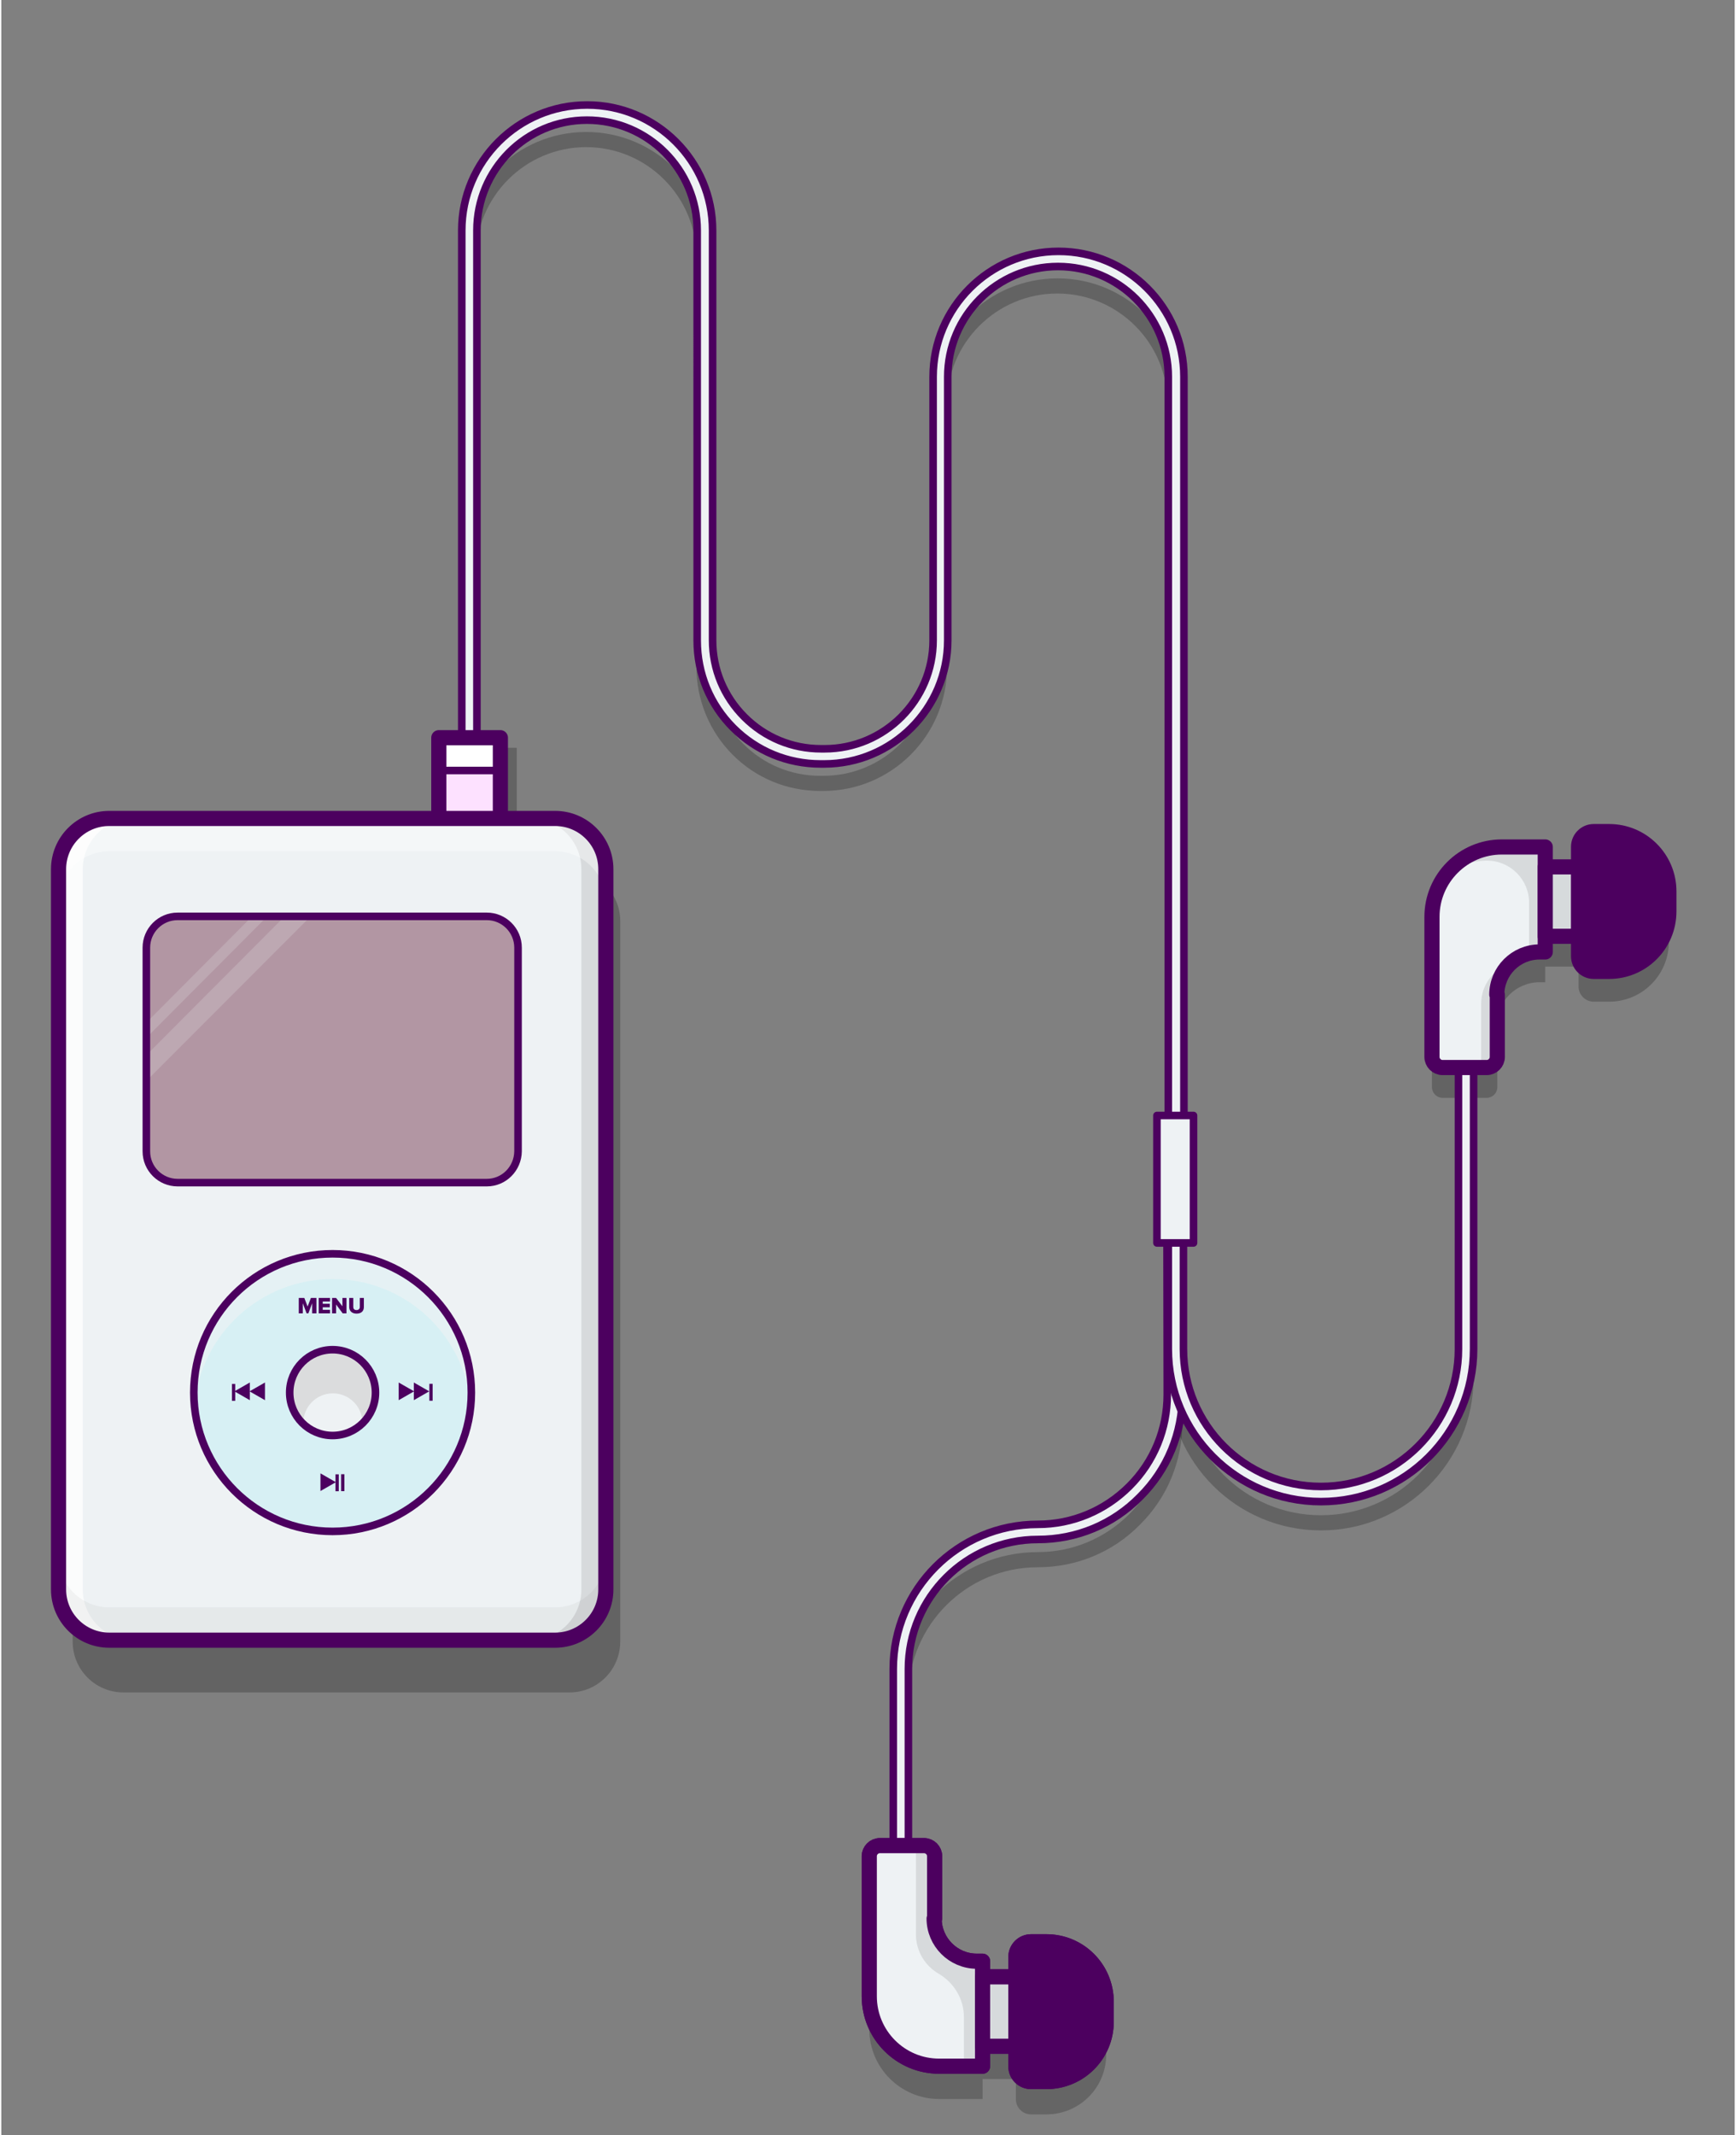 <svg version="1.1" id="Layer_1" xmlns="http://www.w3.org/2000/svg" xmlns:xlink="http://www.w3.org/1999/xlink" x="0px" y="0px" viewBox="189.509 90 686.971 846" style="max-height: 500px" xml:space="preserve" width="378.4" height="465.3">
<rect x="189.509" y="90" width="686.971" height="846" fill="#808080" stroke="none"/>
<style type="text/css">
	.st0{fill:transparent;}
	.st1{fill:#EEF2F4;}
	.st2{opacity:0.23;}
	.st3{opacity:0.21;}
	.st4{fill:none;stroke:#4C005F;stroke-width:3;stroke-linecap:round;stroke-linejoin:round;stroke-miterlimit:10;}
	.st5{fill:#FDE1FF;}
	.st6{fill:#FFFFFF;}
	.st7{fill:none;stroke:#4C005F;stroke-width:6;stroke-linecap:round;stroke-linejoin:round;stroke-miterlimit:10;}
	.st8{opacity:0.76;}
	.st9{opacity:0.1;}
	.st10{opacity:4.000000e-02;}
	.st11{opacity:0.38;}
	.st12{fill:none;stroke:#4C005F;stroke-width:6;stroke-miterlimit:10;}
	.st13{fill:#B296A3;}
	.st14{opacity:0.2;fill:#EEF2F4;}
	.st15{fill:none;stroke:#4C005F;stroke-width:3;stroke-miterlimit:10;}
	.st16{fill:#D6DADC;}
	.st17{fill:#4C005F;}
	.st18{fill:#D7F0F4;}
	.st19{opacity:0.63;fill:#EEF2F4;}
	.st20{fill:#DBDCDD;}
</style>
<rect id="XMLID_23_" class="st0" width="1000" height="1000"/>
<g>
	<g>
		<g>
			<path class="st1" d="M63.2,959.2c0,2.5-1.2,3.7-2.6,3.7c-1.1,0-1.9-0.5-2.1-1.4c-0.4,0.5-1,0.8-1.8,0.8c-1.5,0-2.6-1.2-2.6-2.8&#10;&#9;&#9;&#9;&#9;c0-1.6,1.1-2.8,2.6-2.8c0.7,0,1.2,0.3,1.6,0.7v-0.5h1.6v3.9c0,0.8,0.3,1.4,1,1.4c0.9,0,1.7-0.9,1.7-3c0-3-2.3-5.3-5.4-5.3&#10;&#9;&#9;&#9;&#9;c-3.1,0-5.6,2.4-5.6,5.7c0,3.3,2.5,5.7,5.9,5.7c1.1,0,2.1-0.2,2.9-0.4v0.6c-0.8,0.3-1.7,0.4-2.9,0.4c-3.7,0-6.5-2.6-6.5-6.2&#10;&#9;&#9;&#9;&#9;c0-3.4,2.7-6.2,6.2-6.2C61.1,953.3,63.2,956.4,63.2,959.2z M58.3,959.5c0-0.8-0.6-1.4-1.3-1.4c-0.8,0-1.3,0.5-1.3,1.4&#10;&#9;&#9;&#9;&#9;c0,0.8,0.6,1.3,1.3,1.3C57.8,960.9,58.3,960.3,58.3,959.5z"/>
		</g>
		<g>
			<path class="st1" d="M69.4,955.1v2c-1.2-0.1-2.6,0.5-2.6,2.4v4.3h-1.9v-8.6h1.9v1.4C67.3,955.5,68.3,955.1,69.4,955.1z"/>
		</g>
		<g>
			<path class="st1" d="M74.6,962.3c1,0,1.8-0.5,2.2-1.1l1.5,0.9c-0.8,1.2-2.1,1.9-3.8,1.9c-2.8,0-4.7-1.9-4.7-4.5&#10;&#9;&#9;&#9;&#9;c0-2.5,1.8-4.5,4.5-4.5c2.6,0,4.3,2.1,4.3,4.5c0,0.3,0,0.5-0.1,0.8h-6.8C72.1,961.6,73.2,962.3,74.6,962.3z M76.9,958.8&#10;&#9;&#9;&#9;&#9;c-0.3-1.5-1.3-2.1-2.5-2.1c-1.4,0-2.3,0.8-2.6,2.1H76.9z"/>
		</g>
		<g>
			<path class="st1" d="M88.9,955.2v8.6h-1.9v-1.2c-0.7,0.9-1.7,1.5-3,1.5c-2.3,0-4.3-2-4.3-4.5c0-2.6,1.9-4.5,4.3-4.5&#10;&#9;&#9;&#9;&#9;c1.3,0,2.3,0.5,3,1.4v-1.2H88.9z M87.1,959.5c0-1.6-1.2-2.7-2.7-2.7c-1.5,0-2.7,1.1-2.7,2.7c0,1.6,1.2,2.7,2.7,2.7&#10;&#9;&#9;&#9;&#9;C85.9,962.3,87.1,961.1,87.1,959.5z"/>
		</g>
		<g>
			<path class="st1" d="M91.1,951.3H93v12.5h-1.9V951.3z"/>
		</g>
		<g>
			<path class="st1" d="M102.9,955.2l-3.3,8.6h-2.1l-3.3-8.6h2l2.4,6.5l2.4-6.5H102.9z"/>
		</g>
		<g>
			<path class="st1" d="M104.2,955.2h1.9v8.9c0,2.4-1.2,3.5-3.5,3.3v-1.8c1.1,0.1,1.7-0.3,1.7-1.5V955.2z M104,952.8&#10;&#9;&#9;&#9;&#9;c0-0.7,0.5-1.2,1.2-1.2c0.7,0,1.2,0.5,1.2,1.2c0,0.6-0.5,1.2-1.2,1.2C104.5,954,104,953.4,104,952.8z"/>
		</g>
		<g>
			<path class="st1" d="M116,955.2l-3.3,8.8c-0.8,2.2-2.2,3.3-4.2,3.2v-1.7c1.2,0.1,1.9-0.5,2.3-1.7l0.1-0.2l-3.6-8.4h2l2.6,6.2&#10;&#9;&#9;&#9;&#9;l2.2-6.2H116z"/>
		</g>
	</g>
	<g>
		<path class="st1" d="M58.9,938.7c0,2.1-1.5,3.8-3.6,3.8h-3v-7.6h3C57.4,934.9,58.9,936.6,58.9,938.7z M57.9,938.7&#10;&#9;&#9;&#9;c0-1.6-1.1-2.9-2.6-2.9h-2v5.7h2C56.8,941.6,57.9,940.3,57.9,938.7z"/>
		<path class="st1" d="M67,941.6v1h-4.6v-7.6h4.5v1h-3.5v2.3h3.2v0.9h-3.2v2.4H67z"/>
		<path class="st1" d="M70,940.8l0.9-0.5c0.3,0.8,0.9,1.4,2,1.4c1.1,0,1.6-0.5,1.6-1.2c0-0.8-0.7-1-1.8-1.4&#10;&#9;&#9;&#9;c-1.2-0.4-2.4-0.8-2.4-2.2c0-1.4,1.1-2.2,2.4-2.2c1.3,0,2.2,0.7,2.6,1.7l-0.8,0.5c-0.3-0.7-0.8-1.2-1.7-1.2&#10;&#9;&#9;&#9;c-0.8,0-1.4,0.4-1.4,1.1c0,0.7,0.5,1,1.6,1.3c1.3,0.4,2.6,0.8,2.6,2.3c0,1.3-1.1,2.2-2.6,2.2C71.5,942.7,70.4,941.9,70,940.8z"/>
		<path class="st1" d="M80,934.9v7.6h-1v-7.6H80z"/>
		<path class="st1" d="M91.3,939.2c0,1.9-1.4,3.5-3.7,3.5c-2.4,0-4-1.8-4-4c0-2.2,1.7-4,4-4c1.4,0,2.7,0.8,3.3,1.8l-0.9,0.5&#10;&#9;&#9;&#9;c-0.4-0.8-1.4-1.4-2.4-1.4c-1.8,0-3,1.3-3,3c0,1.7,1.2,3,3,3c1.6,0,2.5-0.9,2.7-2h-2.8v-0.9h3.8V939.2z"/>
		<path class="st1" d="M100.6,934.9v7.6h-0.8l-3.9-5.7v5.7h-1v-7.6h0.8l3.9,5.7v-5.7H100.6z"/>
		<path class="st1" d="M109.1,941.6v1h-4.6v-7.6h4.5v1h-3.5v2.3h3.2v0.9h-3.2v2.4H109.1z"/>
		<path class="st1" d="M119.2,938.7c0,2.1-1.5,3.8-3.6,3.8h-3v-7.6h3C117.6,934.9,119.2,936.6,119.2,938.7z M118.2,938.7&#10;&#9;&#9;&#9;c0-1.6-1.1-2.9-2.6-2.9h-2v5.7h2C117.1,941.6,118.2,940.3,118.2,938.7z"/>
		<path class="st1" d="M133.2,940.4c0,1.2-1,2.2-2.2,2.2h-3.3v-7.6h3c1.2,0,2.1,0.9,2.1,2.1c0,0.7-0.3,1.2-0.8,1.6&#10;&#9;&#9;&#9;C132.7,938.9,133.2,939.5,133.2,940.4z M128.7,935.8v2.3h2c0.6,0,1.1-0.5,1.1-1.2c0-0.6-0.5-1.2-1.1-1.2H128.7z M132.2,940.3&#10;&#9;&#9;&#9;c0-0.7-0.5-1.2-1.2-1.2h-2.3v2.5h2.3C131.7,941.6,132.2,941,132.2,940.3z"/>
		<path class="st1" d="M139.4,939.4v3.1h-1v-3.1l-2.7-4.5h1.1l2.1,3.6l2.1-3.6h1.1L139.4,939.4z"/>
	</g>
	<g>
		<path class="st1" d="M205.1,952.9c0-0.7,0.5-1.2,1.2-1.2c0.7,0,1.2,0.5,1.2,1.2c0,0.7-0.5,1.2-1.2,1.2&#10;&#9;&#9;&#9;C205.6,954.1,205.1,953.6,205.1,952.9z M205.3,955.4h1.9v8.9h-1.9V955.4z"/>
		<path class="st1" d="M218.3,956c0,2.3-1.8,4.1-4.1,4.1h-2.5v4.2h-2v-12.4h4.6C216.5,951.9,218.3,953.7,218.3,956z M216.2,956&#10;&#9;&#9;&#9;c0-1.3-0.9-2.2-2.1-2.2h-2.5v4.3h2.5C215.3,958.1,216.2,957.2,216.2,956z"/>
		<path class="st1" d="M218.8,959.9c0-2.6,2.1-4.7,4.7-4.7c2.6,0,4.7,2,4.7,4.7c0,2.6-2.1,4.7-4.7,4.7&#10;&#9;&#9;&#9;C220.9,964.5,218.8,962.5,218.8,959.9z M226.2,959.9c0-1.6-1.2-2.8-2.8-2.8s-2.8,1.2-2.8,2.8c0,1.6,1.2,2.8,2.8,2.8&#10;&#9;&#9;&#9;S226.2,961.5,226.2,959.9z"/>
		<path class="st1" d="M238.8,951.9v12.4h-1.9V963c-0.7,0.9-1.7,1.5-3.1,1.5c-2.4,0-4.4-2-4.4-4.7c0-2.6,2-4.7,4.4-4.7&#10;&#9;&#9;&#9;c1.4,0,2.4,0.6,3.1,1.5v-4.8H238.8z M236.9,959.9c0-1.6-1.2-2.8-2.8-2.8c-1.6,0-2.8,1.2-2.8,2.8c0,1.6,1.2,2.8,2.8,2.8&#10;&#9;&#9;&#9;C235.7,962.7,236.9,961.5,236.9,959.9z"/>
	</g>
	
</g>
<path id="XMLID_106_" class="st2" d="M782.2,496.1c0-9.3,7.6-16.9,16.9-16.9h2.3v-41.6h-17.2c-15.3,0-27.7,12.4-27.7,27.7v55.5&#10;&#9;c0,2.3,1.9,4.2,4.2,4.2h17.5c2.3,0,4.2-1.9,4.2-4.2V496.1z"/>
<rect id="XMLID_105_" x="801.4" y="445.5" class="st2" width="13.3" height="27.5"/>
<path id="XMLID_104_" class="st2" d="M826.7,486.9h-6.1c-3.3,0-6-2.7-6-6v-43.4c0-3.3,2.7-6,6-6h6.1c13.1,0,23.7,10.6,23.7,23.7v7.9&#10;&#9;C850.4,476.3,839.8,486.9,826.7,486.9z"/>
<path id="XMLID_103_" class="st3" d="M559.2,863.2c0,9.3,7.6,16.9,16.9,16.9h2.3v41.6h-17.2c-15.3,0-27.7-12.4-27.7-27.7v-55.5&#10;&#9;c0-2.3,1.9-4.2,4.2-4.2h17.5c2.3,0,4.2,1.9,4.2,4.2V863.2z"/>
<rect id="XMLID_102_" x="578.4" y="886.3" class="st3" width="13.3" height="27.5"/>
<path id="XMLID_101_" class="st3" d="M603.7,872.4h-6.1c-3.3,0-6,2.7-6,6v43.4c0,3.3,2.7,6,6,6h6.1c13.1,0,23.7-10.6,23.7-23.7v-7.9&#10;&#9;C627.4,883,616.8,872.4,603.7,872.4z"/>
<g id="XMLID_99_" class="st2">
	<path id="XMLID_100_" d="M549,841h-6v-78.7c0-31.6,25.7-57.3,57.3-57.3c13.7,0,26.6-5.4,36.3-15.1c9.7-9.7,15-22.6,15-36.4&#10;&#9;&#9;l-0.1-36.8l6,0l0.1,36.8c0,15.3-5.9,29.8-16.8,40.6C630.1,705,615.7,711,600.3,711c-28.3,0-51.3,23-51.3,51.3V841z"/>
</g>
<g id="XMLID_97_" class="st2">
	<path id="XMLID_98_" d="M712.5,696.4c-33.4,0-60.5-27.1-60.5-60.5v-18.5c0-1.7,1.3-3,3-3s3,1.3,3,3v18.5&#10;&#9;&#9;c0,30.1,24.4,54.5,54.5,54.5s54.5-24.4,54.5-54.5V524.4c0-1.7,1.3-3,3-3s3,1.3,3,3v111.5C773,669.2,745.9,696.4,712.5,696.4z"/>
</g>
<g id="XMLID_94_">
	<path id="XMLID_95_" class="st1" d="M549,830h-6v-78.7c0-31.6,25.7-57.3,57.3-57.3c13.7,0,26.6-5.4,36.3-15.1&#10;&#9;&#9;c9.7-9.7,15-22.6,15-36.4l-0.1-59.8l6,0l0.1,59.8c0,15.3-5.9,29.8-16.8,40.6C630.1,694,615.7,700,600.3,700&#10;&#9;&#9;c-28.3,0-51.3,23-51.3,51.3V830z"/>
</g>
<g id="XMLID_71_">
	<path id="XMLID_96_" class="st4" d="M549,830h-6v-78.7c0-31.6,25.7-57.3,57.3-57.3c13.7,0,26.6-5.4,36.3-15.1&#10;&#9;&#9;c9.7-9.7,15-22.6,15-36.4l-0.1-59.8l6,0l0.1,59.8c0,15.3-5.9,29.8-16.8,40.6C630.1,694,615.7,700,600.3,700&#10;&#9;&#9;c-28.3,0-51.3,23-51.3,51.3V830z"/>
</g>
<g id="XMLID_83_">
	<path id="XMLID_93_" class="st1" d="M712.5,685c-33.4,0-60.5-27.1-60.5-60.5V583c0-1.7,1.3-3,3-3s3,1.3,3,3v41.5&#10;&#9;&#9;c0,30.1,24.4,54.5,54.5,54.5s54.5-24.4,54.5-54.5V513c0-1.7,1.3-3,3-3s3,1.3,3,3v111.5C773,657.9,745.9,685,712.5,685z"/>
</g>
<g id="XMLID_75_">
	<path id="XMLID_92_" class="st4" d="M712.5,685c-33.4,0-60.5-27.1-60.5-60.5V583c0-1.7,1.3-3,3-3s3,1.3,3,3v41.5&#10;&#9;&#9;c0,30.1,24.4,54.5,54.5,54.5s54.5-24.4,54.5-54.5V513c0-1.7,1.3-3,3-3s3,1.3,3,3v111.5C773,657.9,745.9,685,712.5,685z"/>
</g>
<path id="XMLID_55_" class="st4" d="M562.7,193.6"/>
<g id="XMLID_63_" class="st2">
	<path id="XMLID_65_" d="M654.7,548.3c-1.7,0-3-1.3-3-3V250c0-24.1-19.6-43.7-43.7-43.7c-24.1,0-43.7,19.6-43.7,43.7v104.4&#10;&#9;&#9;c0,27-22,49-49,49H514c-13.1,0-25.4-5.1-34.6-14.3S465,367.4,465,354.3V192c0-24.1-19.6-43.7-43.7-43.7s-43.7,19.6-43.7,43.7v208.3&#10;&#9;&#9;c0,1.7-1.3,3-3,3s-3-1.3-3-3V192c0-27.4,22.3-49.7,49.7-49.7c27.4,0,49.7,22.3,49.7,49.7v162.4c0,11.5,4.5,22.3,12.6,30.4&#10;&#9;&#9;s18.9,12.6,30.4,12.6h1.4c23.7,0,43-19.3,43-43V250c0-27.4,22.3-49.7,49.7-49.7c27.4,0,49.7,22.3,49.7,49.7v295.3&#10;&#9;&#9;C657.7,546.9,656.4,548.3,654.7,548.3z"/>
</g>
<g id="XMLID_59_">
	<path id="XMLID_64_" class="st1" d="M655,537.6c-1.7,0-3-1.3-3-3V239.3c0-24.1-19.6-43.7-43.7-43.7c-24.1,0-43.7,19.6-43.7,43.7&#10;&#9;&#9;v104.4c0,27-22,49-49,49h-1.4c-13.1,0-25.4-5.1-34.6-14.3s-14.3-21.5-14.3-34.6V181.3c0-24.1-19.6-43.7-43.7-43.7&#10;&#9;&#9;S378,157.2,378,181.3v208.3c0,1.7-1.3,3-3,3s-3-1.3-3-3V181.3c0-27.4,22.3-49.7,49.7-49.7c27.4,0,49.7,22.3,49.7,49.7v162.4&#10;&#9;&#9;c0,11.5,4.5,22.3,12.6,30.4s18.9,12.6,30.4,12.6h1.4c23.7,0,43-19.3,43-43V239.3c0-27.4,22.3-49.7,49.7-49.7&#10;&#9;&#9;c27.4,0,49.7,22.3,49.7,49.7v295.3C658,536.3,656.7,537.6,655,537.6z"/>
</g>
<g id="XMLID_62_">
	<path id="XMLID_68_" class="st4" d="M655,537.6c-1.7,0-3-1.3-3-3V239.3c0-24.1-19.6-43.7-43.7-43.7c-24.1,0-43.7,19.6-43.7,43.7&#10;&#9;&#9;v104.4c0,27-22,49-49,49h-1.4c-13.1,0-25.4-5.1-34.6-14.3s-14.3-21.5-14.3-34.6V181.3c0-24.1-19.6-43.7-43.7-43.7&#10;&#9;&#9;S378,157.2,378,181.3v208.3c0,1.7-1.3,3-3,3s-3-1.3-3-3V181.3c0-27.4,22.3-49.7,49.7-49.7c27.4,0,49.7,22.3,49.7,49.7v162.4&#10;&#9;&#9;c0,11.5,4.5,22.3,12.6,30.4s18.9,12.6,30.4,12.6h1.4c23.7,0,43-19.3,43-43V239.3c0-27.4,22.3-49.7,49.7-49.7&#10;&#9;&#9;c27.4,0,49.7,22.3,49.7,49.7v295.3C658,536.3,656.7,537.6,655,537.6z"/>
</g>
<rect id="XMLID_58_" x="369.4" y="386.3" class="st2" width="24.4" height="32.3"/>
<rect id="XMLID_31_" x="362.9" y="382.3" class="st5" width="24.4" height="32.3"/>
<rect id="XMLID_52_" x="362.9" y="382.3" class="st6" width="24.4" height="13"/>
<rect id="XMLID_53_" x="362.9" y="382.3" class="st4" width="24.4" height="13"/>
<rect id="XMLID_29_" x="362.9" y="382.3" class="st7" width="24.4" height="32.3"/>
<path id="XMLID_11_" class="st2" d="M414.7,760.6H237.9c-11.1,0-20.1-9-20.1-20.1V455c0-11.1,9-20.1,20.1-20.1h176.8&#10;&#9;c11.1,0,20.1,9,20.1,20.1v285.4C434.8,751.6,425.8,760.6,414.7,760.6z"/>
<path id="XMLID_33_" class="st1" d="M409,739.9H232.3c-11.1,0-20.1-9-20.1-20.1V434.4c0-11.1,9-20.1,20.1-20.1H409&#10;&#9;c11.1,0,20.1,9,20.1,20.1v285.4C429.1,730.9,420.1,739.9,409,739.9z"/>
<path id="XMLID_17_" class="st1" d="M409,739.9H232.3c-11.1,0-20.1-9-20.1-20.1V434.4c0-11.1,9-20.1,20.1-20.1H409&#10;&#9;c11.1,0,20.1,9,20.1,20.1v285.4C429.1,730.9,420.1,739.9,409,739.9z"/>
<g id="XMLID_20_" class="st8">
	<g id="XMLID_56_">
		<path id="XMLID_57_" class="st6" d="M221.8,719.8V434.4c0-11.1,9-20.1,20.1-20.1h-9.7c-11.1,0-20.1,9-20.1,20.1v285.4&#10;&#9;&#9;&#9;c0,11.1,9,20.1,20.1,20.1h9.7C230.8,739.9,221.8,730.9,221.8,719.8z"/>
	</g>
</g>
<g id="XMLID_18_" class="st9">
	<g id="XMLID_119_">
		<path id="XMLID_120_" d="M419.4,719.8l0-285.4c0-11.1-9-20.1-20.1-20.1h9.7c11.1,0,20.1,9,20.1,20.1l0,285.4&#10;&#9;&#9;&#9;c0,11.1-9,20.1-20.1,20.1h-9.7C410.4,739.9,419.4,730.9,419.4,719.8z"/>
	</g>
</g>
<g id="XMLID_22_" class="st10">
	<path id="XMLID_32_" d="M409,726.9H232.3c-11.1,0-20.1-9-20.1-20.1v13c0,11.1,9,20.1,20.1,20.1H409c11.1,0,20.1-9,20.1-20.1v-13&#10;&#9;&#9;C429.1,717.9,420.1,726.9,409,726.9z"/>
</g>
<g id="XMLID_19_" class="st11">
	<path id="XMLID_21_" class="st6" d="M409,427.3H232.3c-11.1,0-20.1,9-20.1,20.1v-13c0-11.1,9-20.1,20.1-20.1H409&#10;&#9;&#9;c11.1,0,20.1,9,20.1,20.1v13C429.1,436.3,420.1,427.3,409,427.3z"/>
</g>
<path id="XMLID_2_" class="st12" d="M409,739.9H232.3c-11.1,0-20.1-9-20.1-20.1V434.4c0-11.1,9-20.1,20.1-20.1H409&#10;&#9;c11.1,0,20.1,9,20.1,20.1v285.4C429.1,730.9,420.1,739.9,409,739.9z"/>
<path id="XMLID_3_" class="st13" d="M381.9,558.6H259.4c-6.8,0-12.4-5.5-12.4-12.4v-80.7c0-6.8,5.5-12.4,12.4-12.4h122.5&#10;&#9;c6.8,0,12.4,5.5,12.4,12.4v80.7C394.2,553.1,388.7,558.6,381.9,558.6z"/>
<polygon id="XMLID_8_" class="st14" points="247,501.2 295,453 289,453 247,495.2"/>
<polygon id="XMLID_9_" class="st14" points="247,518.3 312.2,453 301.9,453 247,508.1"/>
<path id="XMLID_1_" class="st15" d="M381.9,558.6H259.4c-6.8,0-12.4-5.5-12.4-12.4v-80.7c0-6.8,5.5-12.4,12.4-12.4h122.5&#10;&#9;c6.8,0,12.4,5.5,12.4,12.4v80.7C394.2,553.1,388.7,558.6,381.9,558.6z"/>
<path id="XMLID_77_" class="st1" d="M559.2,850.2c0,9.3,7.6,16.9,16.9,16.9h2.3v41.6h-17.2c-15.3,0-27.7-12.4-27.7-27.7v-55.5&#10;&#9;c0-2.3,1.9-4.2,4.2-4.2h17.5c2.3,0,4.2,1.9,4.2,4.2V850.2z"/>
<path id="XMLID_84_" class="st9" d="M576.1,866.9c-9.4,0-17.1-7.7-17.1-17.1v-25c0-2.2-1.8-3.9-3.9-3.9H552v8v27.6&#10;&#9;c0,6.6,3.6,12.4,8.9,15.5c6.2,3.6,10.1,10.1,10.1,17.2v19.6h7v-42H576.1z"/>
<path id="XMLID_74_" class="st7" d="M559.2,850.2c0,9.3,7.6,16.9,16.9,16.9h2.3v41.6h-17.2c-15.3,0-27.7-12.4-27.7-27.7v-55.5&#10;&#9;c0-2.3,1.9-4.2,4.2-4.2h17.5c2.3,0,4.2,1.9,4.2,4.2V850.2z"/>
<rect id="XMLID_81_" x="578.4" y="873.3" class="st16" width="13.3" height="27.5"/>
<rect id="XMLID_73_" x="578.4" y="873.3" class="st7" width="13.3" height="27.5"/>
<path id="XMLID_72_" class="st7" d="M603.7,859.4h-6.1c-3.3,0-6,2.7-6,6v43.4c0,3.3,2.7,6,6,6h6.1c13.1,0,23.7-10.6,23.7-23.7v-7.9&#10;&#9;C627.4,870,616.8,859.4,603.7,859.4z"/>
<path id="XMLID_79_" class="st17" d="M603.7,859.4h-6.1c-3.3,0-6,2.7-6,6v43.4c0,3.3,2.7,6,6,6h6.1c13.1,0,23.7-10.6,23.7-23.7v-7.9&#10;&#9;C627.4,870,616.8,859.4,603.7,859.4z"/>
<path id="XMLID_82_" class="st1" d="M559.2,850.2c0,9.3,7.6,16.9,16.9,16.9h2.3v41.6h-17.2c-15.3,0-27.7-12.4-27.7-27.7v-55.5&#10;&#9;c0-2.3,1.9-4.2,4.2-4.2h17.5c2.3,0,4.2,1.9,4.2,4.2V850.2z"/>
<path id="XMLID_80_" class="st9" d="M576.1,866.9c-9.4,0-17.1-7.7-17.1-17.1v-25c0-2.2-1.8-3.9-3.9-3.9H552v8v27.6&#10;&#9;c0,6.6,3.6,12.4,8.9,15.5c6.2,3.6,10.1,10.1,10.1,17.2v19.6h7v-42H576.1z"/>
<path id="XMLID_78_" class="st7" d="M559.2,850.2c0,9.3,7.6,16.9,16.9,16.9h2.3v41.6h-17.2c-15.3,0-27.7-12.4-27.7-27.7v-55.5&#10;&#9;c0-2.3,1.9-4.2,4.2-4.2h17.5c2.3,0,4.2,1.9,4.2,4.2V850.2z"/>
<rect id="XMLID_76_" x="578.4" y="873.3" class="st16" width="13.3" height="27.5"/>
<rect id="XMLID_26_" x="578.4" y="873.3" class="st7" width="13.3" height="27.5"/>
<path id="XMLID_25_" class="st7" d="M603.7,859.4h-6.1c-3.3,0-6,2.7-6,6v43.4c0,3.3,2.7,6,6,6h6.1c13.1,0,23.7-10.6,23.7-23.7v-7.9&#10;&#9;C627.4,870,616.8,859.4,603.7,859.4z"/>
<path id="XMLID_24_" class="st17" d="M603.7,859.4h-6.1c-3.3,0-6,2.7-6,6v43.4c0,3.3,2.7,6,6,6h6.1c13.1,0,23.7-10.6,23.7-23.7v-7.9&#10;&#9;C627.4,870,616.8,859.4,603.7,859.4z"/>
<path id="XMLID_91_" class="st1" d="M782.2,484.1c0-9.3,7.6-16.9,16.9-16.9h2.3v-41.6h-17.2c-15.3,0-27.7,12.4-27.7,27.7v55.5&#10;&#9;c0,2.3,1.9,4.2,4.2,4.2h17.5c2.3,0,4.2-1.9,4.2-4.2V484.1z"/>
<g id="XMLID_108_" class="st9">
	<path id="XMLID_109_" d="M776,487.7V511h2.1c2.3,0,3.9-1.9,3.9-4.2v-24.7c0-3.3,0.9-6.4,2.6-9C779.5,476,776,481.4,776,487.7z"/>
	<path id="XMLID_110_" d="M784.2,426c-8.9,0-16.8,3.9-21.9,10.4c4.5-3.2,10-5.4,16-5.4l0,0c9.2,0,16.7,7.5,16.7,16.7v19.9&#10;&#9;&#9;c2-0.3,2.9-0.6,4.1-0.6h1.9v-41H784.2z"/>
</g>
<path id="XMLID_89_" class="st7" d="M782.2,484.1c0-9.3,7.6-16.9,16.9-16.9h2.3v-41.6h-17.2c-15.3,0-27.7,12.4-27.7,27.7v55.5&#10;&#9;c0,2.3,1.9,4.2,4.2,4.2h17.5c2.3,0,4.2-1.9,4.2-4.2V484.1z"/>
<rect id="XMLID_88_" x="801.4" y="433.5" class="st16" width="13.3" height="27.5"/>
<rect id="XMLID_87_" x="801.4" y="433.5" class="st7" width="13.3" height="27.5"/>
<path id="XMLID_86_" class="st7" d="M826.7,474.9h-6.1c-3.3,0-6-2.7-6-6v-43.4c0-3.3,2.7-6,6-6h6.1c13.1,0,23.7,10.6,23.7,23.7v7.9&#10;&#9;C850.4,464.3,839.8,474.9,826.7,474.9z"/>
<path id="XMLID_85_" class="st17" d="M826.7,474.9h-6.1c-3.3,0-6-2.7-6-6v-43.4c0-3.3,2.7-6,6-6h6.1c13.1,0,23.7,10.6,23.7,23.7v7.9&#10;&#9;C850.4,464.3,839.8,474.9,826.7,474.9z"/>
<circle id="XMLID_48_" class="st18" cx="320.8" cy="641.8" r="55"/>
<path id="XMLID_30_" class="st19" d="M320.8,596.8c28.7,0,52.2,22,54.8,50c0.1-1.6,0.2-3.3,0.2-5c0-30.4-24.6-55-55-55&#10;&#9;s-55,24.6-55,55c0,1.7,0.1,3.4,0.2,5C268.6,618.7,292.2,596.8,320.8,596.8z"/>
<circle id="XMLID_50_" class="st1" cx="320.8" cy="641.8" r="17"/>
<circle id="XMLID_4_" class="st15" cx="320.8" cy="641.8" r="55"/>
<path id="XMLID_12_" class="st20" d="M320.8,624.8c-9.4,0-17,7.6-17,17c0,4.9,2.1,9.3,5.4,12.4c0-0.1,0-0.2,0-0.4&#10;&#9;c0-6.4,5.2-11.7,11.7-11.7s11.7,5.2,11.7,11.7c0,0.1,0,0.2,0,0.4c3.3-3.1,5.4-7.5,5.4-12.4C337.8,632.4,330.2,624.8,320.8,624.8z"/>
<circle id="XMLID_5_" class="st15" cx="320.8" cy="641.8" r="17"/>
<g id="XMLID_6_">
	<path id="XMLID_10_" class="st17" d="M312.7,610.4v-4l-1.5,4h-0.7l-1.5-4v4h-1.6v-6.1h2.2l1.3,3.4l1.3-3.4h2.2v6.1H312.7z"/>
	<path id="XMLID_14_" class="st17" d="M315.3,610.4v-6.1h4.5v1.4h-2.9v0.9h2.8v1.4h-2.8v1h2.9v1.4H315.3z"/>
	<path id="XMLID_34_" class="st17" d="M324.8,610.4l-2.6-3.5v3.5h-1.6v-6.1h1.6l2.5,3.3v-3.3h1.6v6.1H324.8z"/>
	<path id="XMLID_36_" class="st17" d="M327.4,607.9v-3.6h1.6v3.6c0,0.7,0.4,1.2,1.3,1.2c0.8,0,1.3-0.5,1.3-1.2v-3.6h1.6v3.6&#10;&#9;&#9;c0,1.5-0.9,2.6-2.9,2.6C328.4,610.5,327.4,609.4,327.4,607.9z"/>
</g>
<g id="XMLID_40_">
	<polygon id="XMLID_7_" class="st17" points="353,637.8 359.1,641.3 353,644.8"/>
	<polygon id="XMLID_39_" class="st17" points="347,637.8 353.1,641.3 347,644.8"/>
	
		<rect id="XMLID_38_" x="356.5" y="641.1" transform="matrix(4.498250e-11 1 -1 4.498250e-11 1001.559 281.822)" class="st17" width="6.7" height="1.3"/>
</g>
<g id="XMLID_41_">
	<polygon id="XMLID_47_" class="st17" points="316,673.8 322.1,677.3 316,680.8"/>
	
		<rect id="XMLID_46_" x="319.3" y="676.9" transform="matrix(4.498250e-11 1 -1 4.498250e-11 1000.151 354.883)" class="st17" width="6.7" height="1.3"/>
	
		<rect id="XMLID_49_" x="321.5" y="676.9" transform="matrix(4.498250e-11 1 -1 4.498250e-11 1002.392 352.642)" class="st17" width="6.7" height="1.3"/>
</g>
<g id="XMLID_42_">
	<polygon id="XMLID_45_" class="st17" points="288,637.8 281.9,641.3 288,644.8"/>
	<polygon id="XMLID_44_" class="st17" points="294,637.8 287.9,641.3 294,644.8"/>
	
		<rect id="XMLID_43_" x="278.3" y="641.1" transform="matrix(-8.969377e-11 1 -1 -8.969377e-11 923.316 360.065)" class="st17" width="6.7" height="1.3"/>
</g>
<path id="XMLID_54_" class="st4" d="M418.5,374"/>
<rect id="XMLID_70_" x="647.5" y="532" class="st1" width="14.5" height="50.5"/>
<rect id="XMLID_69_" x="647.5" y="532" class="st4" width="14.5" height="50.5"/>
<g>
</g>
<g>
</g>
<g>
</g>
<g>
</g>
<g>
</g>
<g>
</g>
<g>
</g>
<g>
</g>
<g>
</g>
<g>
</g>
<g>
</g>
<g>
</g>
<g>
</g>
<g>
</g>
<g>
</g>
</svg>
